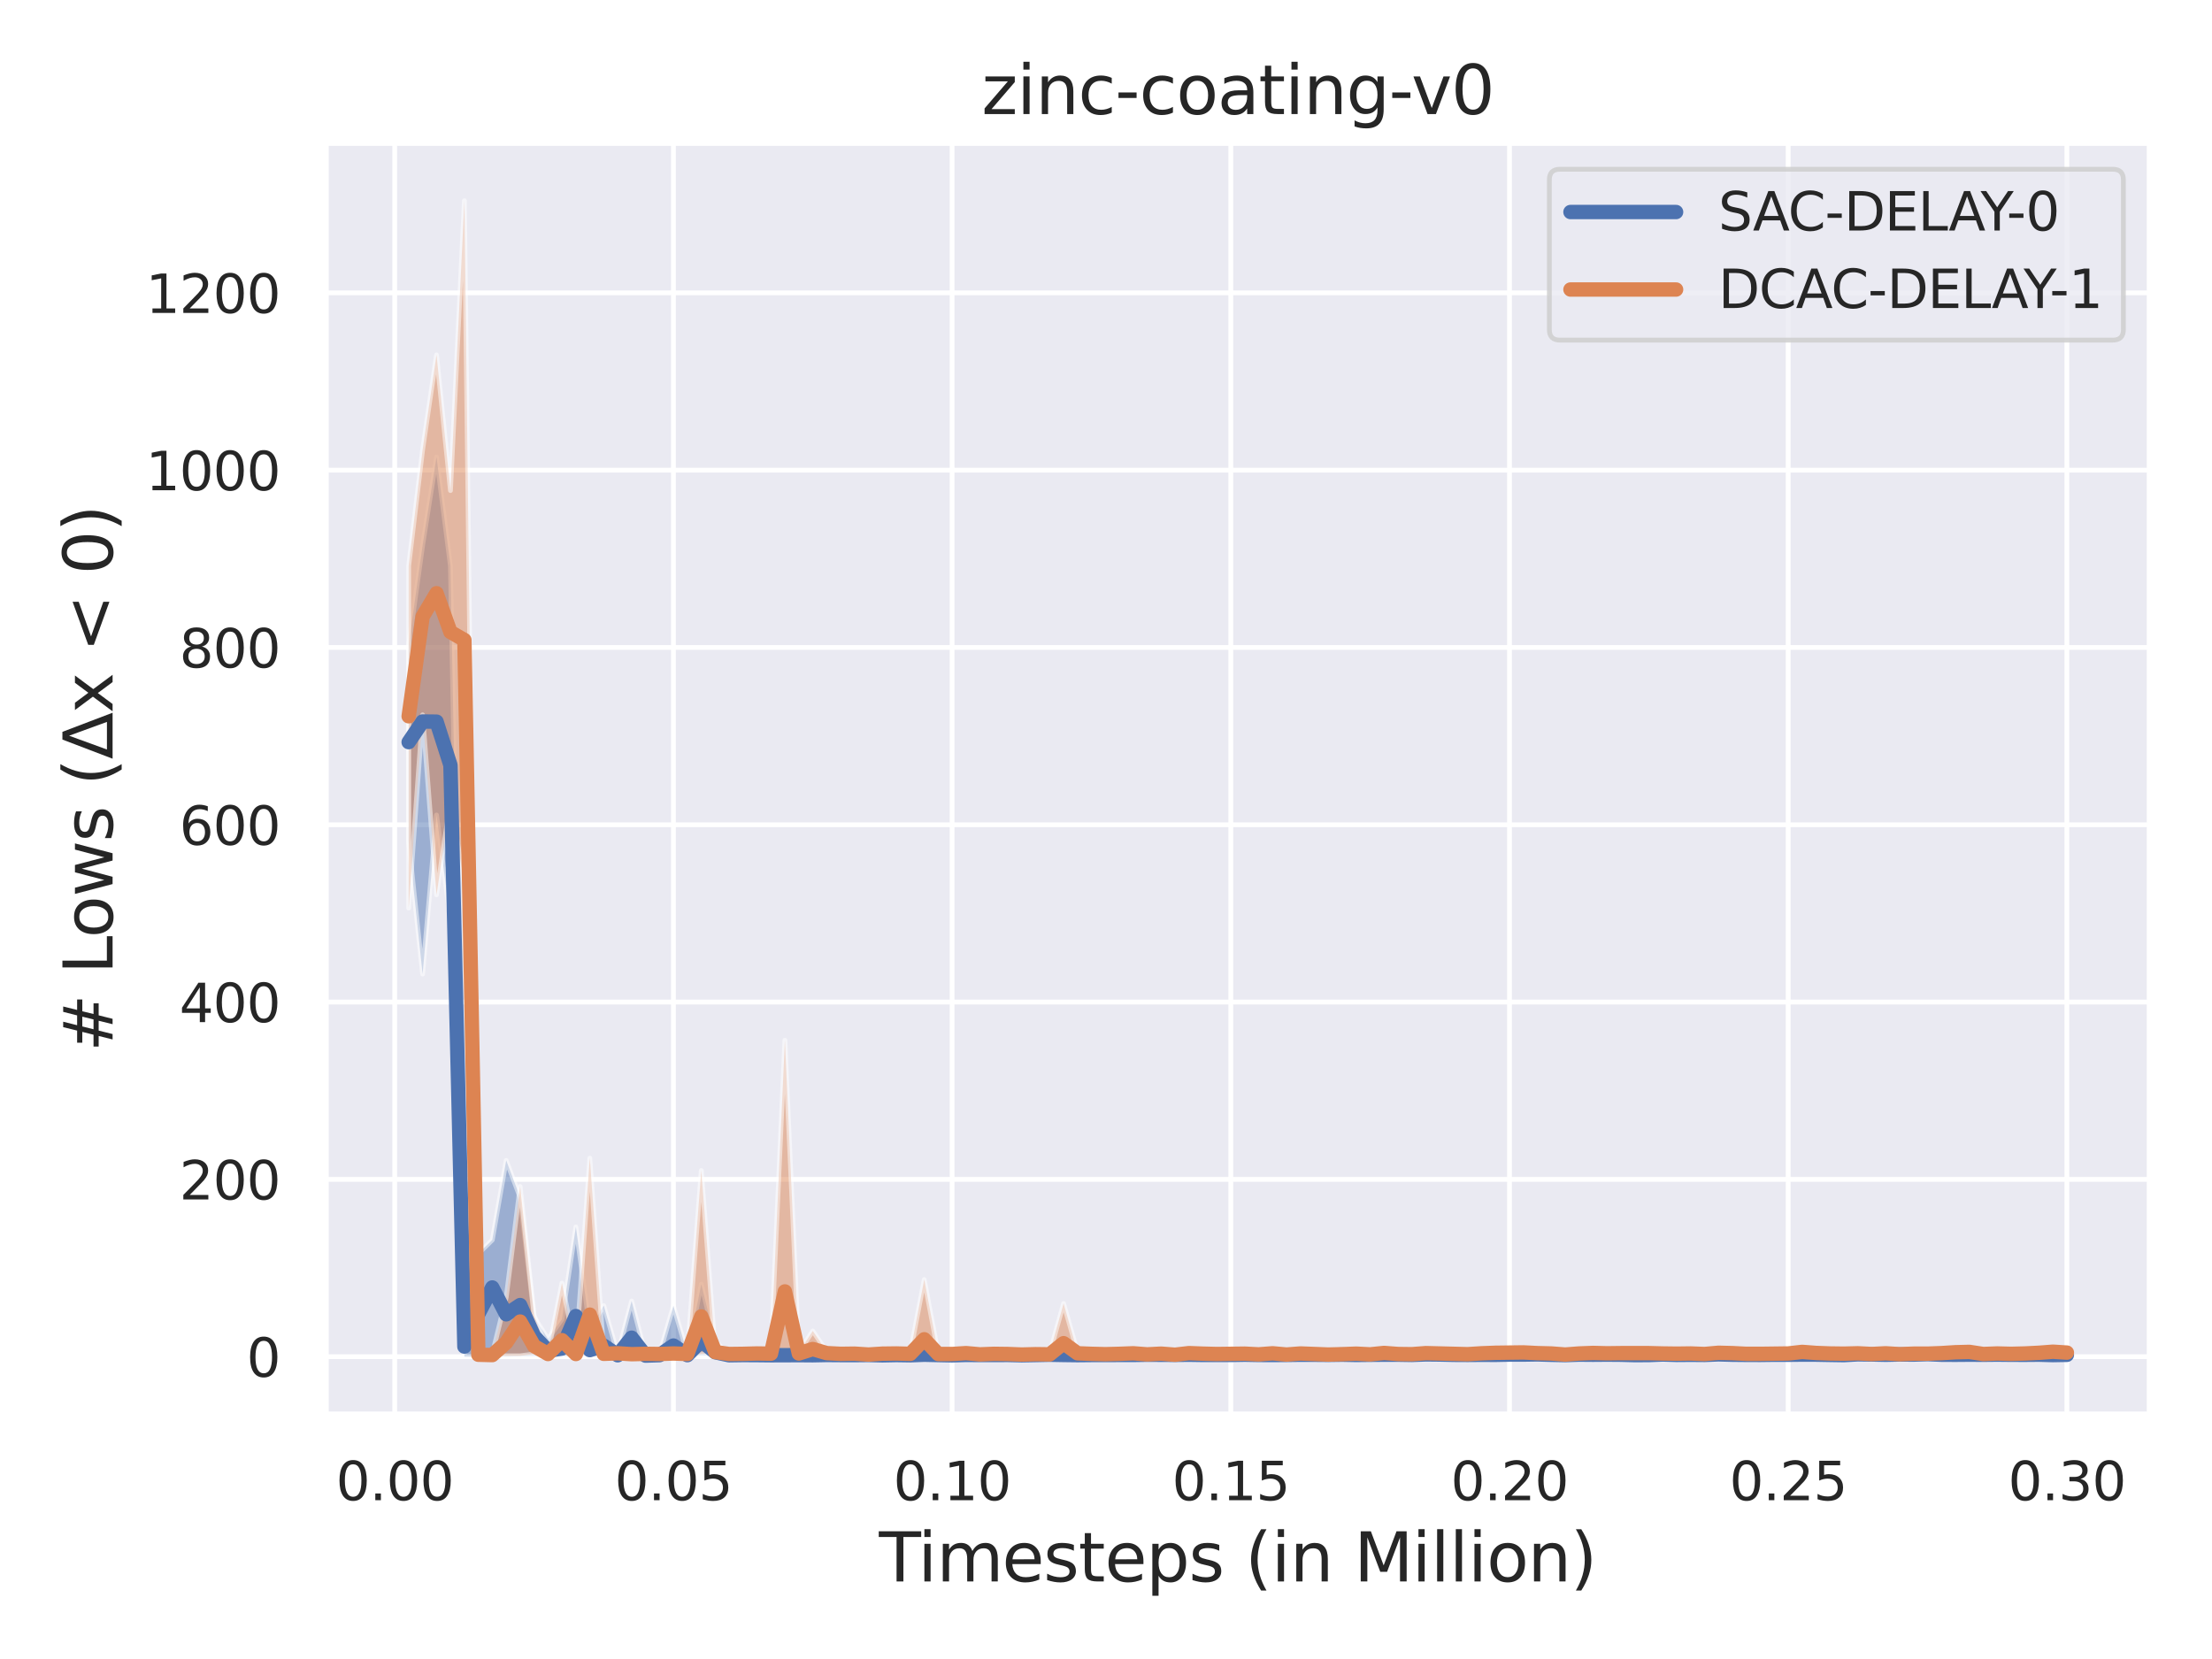 <?xml version="1.0" encoding="utf-8" standalone="no"?>
<!DOCTYPE svg PUBLIC "-//W3C//DTD SVG 1.1//EN"
  "http://www.w3.org/Graphics/SVG/1.1/DTD/svg11.dtd">
<svg xmlns:xlink="http://www.w3.org/1999/xlink" width="460.8pt" height="345.6pt" viewBox="0 0 460.8 345.6" xmlns="http://www.w3.org/2000/svg" version="1.1">
 <defs>
  <style type="text/css">*{stroke-linejoin: round; stroke-linecap: butt}</style>
 </defs>
 <g id="figure_1">
  <g id="patch_1">
   <path d="M 0 345.6 
L 460.8 345.6 
L 460.8 0 
L 0 0 
z
" style="fill: #ffffff"/>
  </g>
  <g id="axes_1">
   <g id="patch_2">
    <path d="M 67.86 294.66 
L 447.84 294.66 
L 447.84 29.76 
L 67.86 29.76 
z
" style="fill: #eaeaf2"/>
   </g>
   <g id="matplotlib.axis_1">
    <g id="xtick_1">
     <g id="line2d_1">
      <path d="M 82.229 294.66 
L 82.229 29.76 
" clip-path="url(#pa5123bdb18)" style="fill: none; stroke: #ffffff; stroke-linecap: round"/>
     </g>
     <g id="text_1">
      <!-- 0.00 -->
      <g style="fill: #262626" transform="translate(69.983 312.518)scale(0.11 -0.11)">
       <defs>
        <path id="DejaVuSans-30" d="M 2034 4250 
Q 1547 4250 1301 3770 
Q 1056 3291 1056 2328 
Q 1056 1369 1301 889 
Q 1547 409 2034 409 
Q 2525 409 2770 889 
Q 3016 1369 3016 2328 
Q 3016 3291 2770 3770 
Q 2525 4250 2034 4250 
z
M 2034 4750 
Q 2819 4750 3233 4129 
Q 3647 3509 3647 2328 
Q 3647 1150 3233 529 
Q 2819 -91 2034 -91 
Q 1250 -91 836 529 
Q 422 1150 422 2328 
Q 422 3509 836 4129 
Q 1250 4750 2034 4750 
z
" transform="scale(0.016)"/>
        <path id="DejaVuSans-2e" d="M 684 794 
L 1344 794 
L 1344 0 
L 684 0 
L 684 794 
z
" transform="scale(0.016)"/>
       </defs>
       <use xlink:href="#DejaVuSans-30"/>
       <use xlink:href="#DejaVuSans-2e" x="63.623"/>
       <use xlink:href="#DejaVuSans-30" x="95.41"/>
       <use xlink:href="#DejaVuSans-30" x="159.033"/>
      </g>
     </g>
    </g>
    <g id="xtick_2">
     <g id="line2d_2">
      <path d="M 140.286 294.66 
L 140.286 29.76 
" clip-path="url(#pa5123bdb18)" style="fill: none; stroke: #ffffff; stroke-linecap: round"/>
     </g>
     <g id="text_2">
      <!-- 0.05 -->
      <g style="fill: #262626" transform="translate(128.039 312.518)scale(0.11 -0.11)">
       <defs>
        <path id="DejaVuSans-35" d="M 691 4666 
L 3169 4666 
L 3169 4134 
L 1269 4134 
L 1269 2991 
Q 1406 3038 1543 3061 
Q 1681 3084 1819 3084 
Q 2600 3084 3056 2656 
Q 3513 2228 3513 1497 
Q 3513 744 3044 326 
Q 2575 -91 1722 -91 
Q 1428 -91 1123 -41 
Q 819 9 494 109 
L 494 744 
Q 775 591 1075 516 
Q 1375 441 1709 441 
Q 2250 441 2565 725 
Q 2881 1009 2881 1497 
Q 2881 1984 2565 2268 
Q 2250 2553 1709 2553 
Q 1456 2553 1204 2497 
Q 953 2441 691 2322 
L 691 4666 
z
" transform="scale(0.016)"/>
       </defs>
       <use xlink:href="#DejaVuSans-30"/>
       <use xlink:href="#DejaVuSans-2e" x="63.623"/>
       <use xlink:href="#DejaVuSans-30" x="95.41"/>
       <use xlink:href="#DejaVuSans-35" x="159.033"/>
      </g>
     </g>
    </g>
    <g id="xtick_3">
     <g id="line2d_3">
      <path d="M 198.342 294.66 
L 198.342 29.76 
" clip-path="url(#pa5123bdb18)" style="fill: none; stroke: #ffffff; stroke-linecap: round"/>
     </g>
     <g id="text_3">
      <!-- 0.10 -->
      <g style="fill: #262626" transform="translate(186.096 312.518)scale(0.11 -0.11)">
       <defs>
        <path id="DejaVuSans-31" d="M 794 531 
L 1825 531 
L 1825 4091 
L 703 3866 
L 703 4441 
L 1819 4666 
L 2450 4666 
L 2450 531 
L 3481 531 
L 3481 0 
L 794 0 
L 794 531 
z
" transform="scale(0.016)"/>
       </defs>
       <use xlink:href="#DejaVuSans-30"/>
       <use xlink:href="#DejaVuSans-2e" x="63.623"/>
       <use xlink:href="#DejaVuSans-31" x="95.41"/>
       <use xlink:href="#DejaVuSans-30" x="159.033"/>
      </g>
     </g>
    </g>
    <g id="xtick_4">
     <g id="line2d_4">
      <path d="M 256.399 294.66 
L 256.399 29.76 
" clip-path="url(#pa5123bdb18)" style="fill: none; stroke: #ffffff; stroke-linecap: round"/>
     </g>
     <g id="text_4">
      <!-- 0.15 -->
      <g style="fill: #262626" transform="translate(244.152 312.518)scale(0.11 -0.11)">
       <use xlink:href="#DejaVuSans-30"/>
       <use xlink:href="#DejaVuSans-2e" x="63.623"/>
       <use xlink:href="#DejaVuSans-31" x="95.41"/>
       <use xlink:href="#DejaVuSans-35" x="159.033"/>
      </g>
     </g>
    </g>
    <g id="xtick_5">
     <g id="line2d_5">
      <path d="M 314.455 294.66 
L 314.455 29.76 
" clip-path="url(#pa5123bdb18)" style="fill: none; stroke: #ffffff; stroke-linecap: round"/>
     </g>
     <g id="text_5">
      <!-- 0.20 -->
      <g style="fill: #262626" transform="translate(302.209 312.518)scale(0.11 -0.11)">
       <defs>
        <path id="DejaVuSans-32" d="M 1228 531 
L 3431 531 
L 3431 0 
L 469 0 
L 469 531 
Q 828 903 1448 1529 
Q 2069 2156 2228 2338 
Q 2531 2678 2651 2914 
Q 2772 3150 2772 3378 
Q 2772 3750 2511 3984 
Q 2250 4219 1831 4219 
Q 1534 4219 1204 4116 
Q 875 4013 500 3803 
L 500 4441 
Q 881 4594 1212 4672 
Q 1544 4750 1819 4750 
Q 2544 4750 2975 4387 
Q 3406 4025 3406 3419 
Q 3406 3131 3298 2873 
Q 3191 2616 2906 2266 
Q 2828 2175 2409 1742 
Q 1991 1309 1228 531 
z
" transform="scale(0.016)"/>
       </defs>
       <use xlink:href="#DejaVuSans-30"/>
       <use xlink:href="#DejaVuSans-2e" x="63.623"/>
       <use xlink:href="#DejaVuSans-32" x="95.41"/>
       <use xlink:href="#DejaVuSans-30" x="159.033"/>
      </g>
     </g>
    </g>
    <g id="xtick_6">
     <g id="line2d_6">
      <path d="M 372.512 294.66 
L 372.512 29.76 
" clip-path="url(#pa5123bdb18)" style="fill: none; stroke: #ffffff; stroke-linecap: round"/>
     </g>
     <g id="text_6">
      <!-- 0.25 -->
      <g style="fill: #262626" transform="translate(360.266 312.518)scale(0.11 -0.11)">
       <use xlink:href="#DejaVuSans-30"/>
       <use xlink:href="#DejaVuSans-2e" x="63.623"/>
       <use xlink:href="#DejaVuSans-32" x="95.41"/>
       <use xlink:href="#DejaVuSans-35" x="159.033"/>
      </g>
     </g>
    </g>
    <g id="xtick_7">
     <g id="line2d_7">
      <path d="M 430.568 294.66 
L 430.568 29.76 
" clip-path="url(#pa5123bdb18)" style="fill: none; stroke: #ffffff; stroke-linecap: round"/>
     </g>
     <g id="text_7">
      <!-- 0.30 -->
      <g style="fill: #262626" transform="translate(418.322 312.518)scale(0.11 -0.11)">
       <defs>
        <path id="DejaVuSans-33" d="M 2597 2516 
Q 3050 2419 3304 2112 
Q 3559 1806 3559 1356 
Q 3559 666 3084 287 
Q 2609 -91 1734 -91 
Q 1441 -91 1130 -33 
Q 819 25 488 141 
L 488 750 
Q 750 597 1062 519 
Q 1375 441 1716 441 
Q 2309 441 2620 675 
Q 2931 909 2931 1356 
Q 2931 1769 2642 2001 
Q 2353 2234 1838 2234 
L 1294 2234 
L 1294 2753 
L 1863 2753 
Q 2328 2753 2575 2939 
Q 2822 3125 2822 3475 
Q 2822 3834 2567 4026 
Q 2313 4219 1838 4219 
Q 1578 4219 1281 4162 
Q 984 4106 628 3988 
L 628 4550 
Q 988 4650 1302 4700 
Q 1616 4750 1894 4750 
Q 2613 4750 3031 4423 
Q 3450 4097 3450 3541 
Q 3450 3153 3228 2886 
Q 3006 2619 2597 2516 
z
" transform="scale(0.016)"/>
       </defs>
       <use xlink:href="#DejaVuSans-30"/>
       <use xlink:href="#DejaVuSans-2e" x="63.623"/>
       <use xlink:href="#DejaVuSans-33" x="95.41"/>
       <use xlink:href="#DejaVuSans-30" x="159.033"/>
      </g>
     </g>
    </g>
    <g id="text_8">
     <!-- Timesteps (in Million) -->
     <g style="fill: #262626" transform="translate(183.104 329.444)scale(0.14 -0.14)">
      <defs>
       <path id="DejaVuSans-54" d="M -19 4666 
L 3928 4666 
L 3928 4134 
L 2272 4134 
L 2272 0 
L 1638 0 
L 1638 4134 
L -19 4134 
L -19 4666 
z
" transform="scale(0.016)"/>
       <path id="DejaVuSans-69" d="M 603 3500 
L 1178 3500 
L 1178 0 
L 603 0 
L 603 3500 
z
M 603 4863 
L 1178 4863 
L 1178 4134 
L 603 4134 
L 603 4863 
z
" transform="scale(0.016)"/>
       <path id="DejaVuSans-6d" d="M 3328 2828 
Q 3544 3216 3844 3400 
Q 4144 3584 4550 3584 
Q 5097 3584 5394 3201 
Q 5691 2819 5691 2113 
L 5691 0 
L 5113 0 
L 5113 2094 
Q 5113 2597 4934 2840 
Q 4756 3084 4391 3084 
Q 3944 3084 3684 2787 
Q 3425 2491 3425 1978 
L 3425 0 
L 2847 0 
L 2847 2094 
Q 2847 2600 2669 2842 
Q 2491 3084 2119 3084 
Q 1678 3084 1418 2786 
Q 1159 2488 1159 1978 
L 1159 0 
L 581 0 
L 581 3500 
L 1159 3500 
L 1159 2956 
Q 1356 3278 1631 3431 
Q 1906 3584 2284 3584 
Q 2666 3584 2933 3390 
Q 3200 3197 3328 2828 
z
" transform="scale(0.016)"/>
       <path id="DejaVuSans-65" d="M 3597 1894 
L 3597 1613 
L 953 1613 
Q 991 1019 1311 708 
Q 1631 397 2203 397 
Q 2534 397 2845 478 
Q 3156 559 3463 722 
L 3463 178 
Q 3153 47 2828 -22 
Q 2503 -91 2169 -91 
Q 1331 -91 842 396 
Q 353 884 353 1716 
Q 353 2575 817 3079 
Q 1281 3584 2069 3584 
Q 2775 3584 3186 3129 
Q 3597 2675 3597 1894 
z
M 3022 2063 
Q 3016 2534 2758 2815 
Q 2500 3097 2075 3097 
Q 1594 3097 1305 2825 
Q 1016 2553 972 2059 
L 3022 2063 
z
" transform="scale(0.016)"/>
       <path id="DejaVuSans-73" d="M 2834 3397 
L 2834 2853 
Q 2591 2978 2328 3040 
Q 2066 3103 1784 3103 
Q 1356 3103 1142 2972 
Q 928 2841 928 2578 
Q 928 2378 1081 2264 
Q 1234 2150 1697 2047 
L 1894 2003 
Q 2506 1872 2764 1633 
Q 3022 1394 3022 966 
Q 3022 478 2636 193 
Q 2250 -91 1575 -91 
Q 1294 -91 989 -36 
Q 684 19 347 128 
L 347 722 
Q 666 556 975 473 
Q 1284 391 1588 391 
Q 1994 391 2212 530 
Q 2431 669 2431 922 
Q 2431 1156 2273 1281 
Q 2116 1406 1581 1522 
L 1381 1569 
Q 847 1681 609 1914 
Q 372 2147 372 2553 
Q 372 3047 722 3315 
Q 1072 3584 1716 3584 
Q 2034 3584 2315 3537 
Q 2597 3491 2834 3397 
z
" transform="scale(0.016)"/>
       <path id="DejaVuSans-74" d="M 1172 4494 
L 1172 3500 
L 2356 3500 
L 2356 3053 
L 1172 3053 
L 1172 1153 
Q 1172 725 1289 603 
Q 1406 481 1766 481 
L 2356 481 
L 2356 0 
L 1766 0 
Q 1100 0 847 248 
Q 594 497 594 1153 
L 594 3053 
L 172 3053 
L 172 3500 
L 594 3500 
L 594 4494 
L 1172 4494 
z
" transform="scale(0.016)"/>
       <path id="DejaVuSans-70" d="M 1159 525 
L 1159 -1331 
L 581 -1331 
L 581 3500 
L 1159 3500 
L 1159 2969 
Q 1341 3281 1617 3432 
Q 1894 3584 2278 3584 
Q 2916 3584 3314 3078 
Q 3713 2572 3713 1747 
Q 3713 922 3314 415 
Q 2916 -91 2278 -91 
Q 1894 -91 1617 61 
Q 1341 213 1159 525 
z
M 3116 1747 
Q 3116 2381 2855 2742 
Q 2594 3103 2138 3103 
Q 1681 3103 1420 2742 
Q 1159 2381 1159 1747 
Q 1159 1113 1420 752 
Q 1681 391 2138 391 
Q 2594 391 2855 752 
Q 3116 1113 3116 1747 
z
" transform="scale(0.016)"/>
       <path id="DejaVuSans-20" transform="scale(0.016)"/>
       <path id="DejaVuSans-28" d="M 1984 4856 
Q 1566 4138 1362 3434 
Q 1159 2731 1159 2009 
Q 1159 1288 1364 580 
Q 1569 -128 1984 -844 
L 1484 -844 
Q 1016 -109 783 600 
Q 550 1309 550 2009 
Q 550 2706 781 3412 
Q 1013 4119 1484 4856 
L 1984 4856 
z
" transform="scale(0.016)"/>
       <path id="DejaVuSans-6e" d="M 3513 2113 
L 3513 0 
L 2938 0 
L 2938 2094 
Q 2938 2591 2744 2837 
Q 2550 3084 2163 3084 
Q 1697 3084 1428 2787 
Q 1159 2491 1159 1978 
L 1159 0 
L 581 0 
L 581 3500 
L 1159 3500 
L 1159 2956 
Q 1366 3272 1645 3428 
Q 1925 3584 2291 3584 
Q 2894 3584 3203 3211 
Q 3513 2838 3513 2113 
z
" transform="scale(0.016)"/>
       <path id="DejaVuSans-4d" d="M 628 4666 
L 1569 4666 
L 2759 1491 
L 3956 4666 
L 4897 4666 
L 4897 0 
L 4281 0 
L 4281 4097 
L 3078 897 
L 2444 897 
L 1241 4097 
L 1241 0 
L 628 0 
L 628 4666 
z
" transform="scale(0.016)"/>
       <path id="DejaVuSans-6c" d="M 603 4863 
L 1178 4863 
L 1178 0 
L 603 0 
L 603 4863 
z
" transform="scale(0.016)"/>
       <path id="DejaVuSans-6f" d="M 1959 3097 
Q 1497 3097 1228 2736 
Q 959 2375 959 1747 
Q 959 1119 1226 758 
Q 1494 397 1959 397 
Q 2419 397 2687 759 
Q 2956 1122 2956 1747 
Q 2956 2369 2687 2733 
Q 2419 3097 1959 3097 
z
M 1959 3584 
Q 2709 3584 3137 3096 
Q 3566 2609 3566 1747 
Q 3566 888 3137 398 
Q 2709 -91 1959 -91 
Q 1206 -91 779 398 
Q 353 888 353 1747 
Q 353 2609 779 3096 
Q 1206 3584 1959 3584 
z
" transform="scale(0.016)"/>
       <path id="DejaVuSans-29" d="M 513 4856 
L 1013 4856 
Q 1481 4119 1714 3412 
Q 1947 2706 1947 2009 
Q 1947 1309 1714 600 
Q 1481 -109 1013 -844 
L 513 -844 
Q 928 -128 1133 580 
Q 1338 1288 1338 2009 
Q 1338 2731 1133 3434 
Q 928 4138 513 4856 
z
" transform="scale(0.016)"/>
      </defs>
      <use xlink:href="#DejaVuSans-54"/>
      <use xlink:href="#DejaVuSans-69" x="57.959"/>
      <use xlink:href="#DejaVuSans-6d" x="85.742"/>
      <use xlink:href="#DejaVuSans-65" x="183.154"/>
      <use xlink:href="#DejaVuSans-73" x="244.678"/>
      <use xlink:href="#DejaVuSans-74" x="296.777"/>
      <use xlink:href="#DejaVuSans-65" x="335.986"/>
      <use xlink:href="#DejaVuSans-70" x="397.51"/>
      <use xlink:href="#DejaVuSans-73" x="460.986"/>
      <use xlink:href="#DejaVuSans-20" x="513.086"/>
      <use xlink:href="#DejaVuSans-28" x="544.873"/>
      <use xlink:href="#DejaVuSans-69" x="583.887"/>
      <use xlink:href="#DejaVuSans-6e" x="611.67"/>
      <use xlink:href="#DejaVuSans-20" x="675.049"/>
      <use xlink:href="#DejaVuSans-4d" x="706.836"/>
      <use xlink:href="#DejaVuSans-69" x="793.115"/>
      <use xlink:href="#DejaVuSans-6c" x="820.898"/>
      <use xlink:href="#DejaVuSans-6c" x="848.682"/>
      <use xlink:href="#DejaVuSans-69" x="876.465"/>
      <use xlink:href="#DejaVuSans-6f" x="904.248"/>
      <use xlink:href="#DejaVuSans-6e" x="965.43"/>
      <use xlink:href="#DejaVuSans-29" x="1028.809"/>
     </g>
    </g>
   </g>
   <g id="matplotlib.axis_2">
    <g id="ytick_1">
     <g id="line2d_8">
      <path d="M 67.86 282.619 
L 447.84 282.619 
" clip-path="url(#pa5123bdb18)" style="fill: none; stroke: #ffffff; stroke-linecap: round"/>
     </g>
     <g id="text_9">
      <!-- 0 -->
      <g style="fill: #262626" transform="translate(51.361 286.798)scale(0.11 -0.11)">
       <use xlink:href="#DejaVuSans-30"/>
      </g>
     </g>
    </g>
    <g id="ytick_2">
     <g id="line2d_9">
      <path d="M 67.86 245.684 
L 447.84 245.684 
" clip-path="url(#pa5123bdb18)" style="fill: none; stroke: #ffffff; stroke-linecap: round"/>
     </g>
     <g id="text_10">
      <!-- 200 -->
      <g style="fill: #262626" transform="translate(37.364 249.863)scale(0.11 -0.11)">
       <use xlink:href="#DejaVuSans-32"/>
       <use xlink:href="#DejaVuSans-30" x="63.623"/>
       <use xlink:href="#DejaVuSans-30" x="127.246"/>
      </g>
     </g>
    </g>
    <g id="ytick_3">
     <g id="line2d_10">
      <path d="M 67.86 208.748 
L 447.84 208.748 
" clip-path="url(#pa5123bdb18)" style="fill: none; stroke: #ffffff; stroke-linecap: round"/>
     </g>
     <g id="text_11">
      <!-- 400 -->
      <g style="fill: #262626" transform="translate(37.364 212.928)scale(0.11 -0.11)">
       <defs>
        <path id="DejaVuSans-34" d="M 2419 4116 
L 825 1625 
L 2419 1625 
L 2419 4116 
z
M 2253 4666 
L 3047 4666 
L 3047 1625 
L 3713 1625 
L 3713 1100 
L 3047 1100 
L 3047 0 
L 2419 0 
L 2419 1100 
L 313 1100 
L 313 1709 
L 2253 4666 
z
" transform="scale(0.016)"/>
       </defs>
       <use xlink:href="#DejaVuSans-34"/>
       <use xlink:href="#DejaVuSans-30" x="63.623"/>
       <use xlink:href="#DejaVuSans-30" x="127.246"/>
      </g>
     </g>
    </g>
    <g id="ytick_4">
     <g id="line2d_11">
      <path d="M 67.86 171.813 
L 447.84 171.813 
" clip-path="url(#pa5123bdb18)" style="fill: none; stroke: #ffffff; stroke-linecap: round"/>
     </g>
     <g id="text_12">
      <!-- 600 -->
      <g style="fill: #262626" transform="translate(37.364 175.992)scale(0.11 -0.11)">
       <defs>
        <path id="DejaVuSans-36" d="M 2113 2584 
Q 1688 2584 1439 2293 
Q 1191 2003 1191 1497 
Q 1191 994 1439 701 
Q 1688 409 2113 409 
Q 2538 409 2786 701 
Q 3034 994 3034 1497 
Q 3034 2003 2786 2293 
Q 2538 2584 2113 2584 
z
M 3366 4563 
L 3366 3988 
Q 3128 4100 2886 4159 
Q 2644 4219 2406 4219 
Q 1781 4219 1451 3797 
Q 1122 3375 1075 2522 
Q 1259 2794 1537 2939 
Q 1816 3084 2150 3084 
Q 2853 3084 3261 2657 
Q 3669 2231 3669 1497 
Q 3669 778 3244 343 
Q 2819 -91 2113 -91 
Q 1303 -91 875 529 
Q 447 1150 447 2328 
Q 447 3434 972 4092 
Q 1497 4750 2381 4750 
Q 2619 4750 2861 4703 
Q 3103 4656 3366 4563 
z
" transform="scale(0.016)"/>
       </defs>
       <use xlink:href="#DejaVuSans-36"/>
       <use xlink:href="#DejaVuSans-30" x="63.623"/>
       <use xlink:href="#DejaVuSans-30" x="127.246"/>
      </g>
     </g>
    </g>
    <g id="ytick_5">
     <g id="line2d_12">
      <path d="M 67.86 134.878 
L 447.84 134.878 
" clip-path="url(#pa5123bdb18)" style="fill: none; stroke: #ffffff; stroke-linecap: round"/>
     </g>
     <g id="text_13">
      <!-- 800 -->
      <g style="fill: #262626" transform="translate(37.364 139.057)scale(0.11 -0.11)">
       <defs>
        <path id="DejaVuSans-38" d="M 2034 2216 
Q 1584 2216 1326 1975 
Q 1069 1734 1069 1313 
Q 1069 891 1326 650 
Q 1584 409 2034 409 
Q 2484 409 2743 651 
Q 3003 894 3003 1313 
Q 3003 1734 2745 1975 
Q 2488 2216 2034 2216 
z
M 1403 2484 
Q 997 2584 770 2862 
Q 544 3141 544 3541 
Q 544 4100 942 4425 
Q 1341 4750 2034 4750 
Q 2731 4750 3128 4425 
Q 3525 4100 3525 3541 
Q 3525 3141 3298 2862 
Q 3072 2584 2669 2484 
Q 3125 2378 3379 2068 
Q 3634 1759 3634 1313 
Q 3634 634 3220 271 
Q 2806 -91 2034 -91 
Q 1263 -91 848 271 
Q 434 634 434 1313 
Q 434 1759 690 2068 
Q 947 2378 1403 2484 
z
M 1172 3481 
Q 1172 3119 1398 2916 
Q 1625 2713 2034 2713 
Q 2441 2713 2670 2916 
Q 2900 3119 2900 3481 
Q 2900 3844 2670 4047 
Q 2441 4250 2034 4250 
Q 1625 4250 1398 4047 
Q 1172 3844 1172 3481 
z
" transform="scale(0.016)"/>
       </defs>
       <use xlink:href="#DejaVuSans-38"/>
       <use xlink:href="#DejaVuSans-30" x="63.623"/>
       <use xlink:href="#DejaVuSans-30" x="127.246"/>
      </g>
     </g>
    </g>
    <g id="ytick_6">
     <g id="line2d_13">
      <path d="M 67.86 97.943 
L 447.84 97.943 
" clip-path="url(#pa5123bdb18)" style="fill: none; stroke: #ffffff; stroke-linecap: round"/>
     </g>
     <g id="text_14">
      <!-- 1000 -->
      <g style="fill: #262626" transform="translate(30.365 102.122)scale(0.11 -0.11)">
       <use xlink:href="#DejaVuSans-31"/>
       <use xlink:href="#DejaVuSans-30" x="63.623"/>
       <use xlink:href="#DejaVuSans-30" x="127.246"/>
       <use xlink:href="#DejaVuSans-30" x="190.869"/>
      </g>
     </g>
    </g>
    <g id="ytick_7">
     <g id="line2d_14">
      <path d="M 67.86 61.007 
L 447.84 61.007 
" clip-path="url(#pa5123bdb18)" style="fill: none; stroke: #ffffff; stroke-linecap: round"/>
     </g>
     <g id="text_15">
      <!-- 1200 -->
      <g style="fill: #262626" transform="translate(30.365 65.186)scale(0.11 -0.11)">
       <use xlink:href="#DejaVuSans-31"/>
       <use xlink:href="#DejaVuSans-32" x="63.623"/>
       <use xlink:href="#DejaVuSans-30" x="127.246"/>
       <use xlink:href="#DejaVuSans-30" x="190.869"/>
      </g>
     </g>
    </g>
    <g id="text_16">
     <!-- # Lows (Δx &lt; 0) -->
     <g style="fill: #262626" transform="translate(23.453 219.12)rotate(-90)scale(0.14 -0.14)">
      <defs>
       <path id="DejaVuSans-23" d="M 3272 2816 
L 2363 2816 
L 2100 1772 
L 3016 1772 
L 3272 2816 
z
M 2803 4594 
L 2478 3297 
L 3391 3297 
L 3719 4594 
L 4219 4594 
L 3897 3297 
L 4872 3297 
L 4872 2816 
L 3775 2816 
L 3519 1772 
L 4513 1772 
L 4513 1294 
L 3397 1294 
L 3072 0 
L 2572 0 
L 2894 1294 
L 1978 1294 
L 1656 0 
L 1153 0 
L 1478 1294 
L 494 1294 
L 494 1772 
L 1594 1772 
L 1856 2816 
L 850 2816 
L 850 3297 
L 1978 3297 
L 2297 4594 
L 2803 4594 
z
" transform="scale(0.016)"/>
       <path id="DejaVuSans-4c" d="M 628 4666 
L 1259 4666 
L 1259 531 
L 3531 531 
L 3531 0 
L 628 0 
L 628 4666 
z
" transform="scale(0.016)"/>
       <path id="DejaVuSans-77" d="M 269 3500 
L 844 3500 
L 1563 769 
L 2278 3500 
L 2956 3500 
L 3675 769 
L 4391 3500 
L 4966 3500 
L 4050 0 
L 3372 0 
L 2619 2869 
L 1863 0 
L 1184 0 
L 269 3500 
z
" transform="scale(0.016)"/>
       <path id="DejaVuSans-394" d="M 2188 4044 
L 906 525 
L 3472 525 
L 2188 4044 
z
M 50 0 
L 1831 4666 
L 2547 4666 
L 4325 0 
L 50 0 
z
" transform="scale(0.016)"/>
       <path id="DejaVuSans-78" d="M 3513 3500 
L 2247 1797 
L 3578 0 
L 2900 0 
L 1881 1375 
L 863 0 
L 184 0 
L 1544 1831 
L 300 3500 
L 978 3500 
L 1906 2253 
L 2834 3500 
L 3513 3500 
z
" transform="scale(0.016)"/>
       <path id="DejaVuSans-3c" d="M 4684 3150 
L 1459 2003 
L 4684 863 
L 4684 294 
L 678 1747 
L 678 2266 
L 4684 3719 
L 4684 3150 
z
" transform="scale(0.016)"/>
      </defs>
      <use xlink:href="#DejaVuSans-23"/>
      <use xlink:href="#DejaVuSans-20" x="83.789"/>
      <use xlink:href="#DejaVuSans-4c" x="115.576"/>
      <use xlink:href="#DejaVuSans-6f" x="169.539"/>
      <use xlink:href="#DejaVuSans-77" x="230.721"/>
      <use xlink:href="#DejaVuSans-73" x="312.508"/>
      <use xlink:href="#DejaVuSans-20" x="364.607"/>
      <use xlink:href="#DejaVuSans-28" x="396.395"/>
      <use xlink:href="#DejaVuSans-394" x="435.408"/>
      <use xlink:href="#DejaVuSans-78" x="503.816"/>
      <use xlink:href="#DejaVuSans-20" x="562.996"/>
      <use xlink:href="#DejaVuSans-3c" x="594.783"/>
      <use xlink:href="#DejaVuSans-20" x="678.572"/>
      <use xlink:href="#DejaVuSans-30" x="710.359"/>
      <use xlink:href="#DejaVuSans-29" x="773.982"/>
     </g>
    </g>
   </g>
   <g id="PolyCollection_1">
    <defs>
     <path id="mb9340bdab7" d="M 85.132 -170.278 
L 85.132 -211.165 
L 88.035 -231.997 
L 90.937 -250.391 
L 93.84 -227.712 
L 96.743 -73.36 
L 99.646 -84.44 
L 102.549 -87.284 
L 105.452 -103.868 
L 108.354 -96.149 
L 111.257 -71.254 
L 114.16 -66.674 
L 117.063 -70.774 
L 119.966 -90.018 
L 122.869 -68.817 
L 125.771 -73.618 
L 128.674 -63.535 
L 131.577 -74.579 
L 134.48 -63.35 
L 137.383 -63.572 
L 140.286 -73.581 
L 143.188 -63.609 
L 146.091 -78.087 
L 148.994 -66.194 
L 151.897 -63.35 
L 154.8 -63.387 
L 157.702 -63.35 
L 160.605 -63.387 
L 163.508 -63.313 
L 166.411 -63.387 
L 169.314 -63.276 
L 172.217 -63.424 
L 175.119 -63.424 
L 178.022 -63.387 
L 180.925 -63.424 
L 183.828 -63.387 
L 186.731 -63.387 
L 189.634 -63.387 
L 192.536 -63.572 
L 195.439 -63.387 
L 198.342 -63.313 
L 201.245 -63.535 
L 204.148 -63.461 
L 207.051 -63.387 
L 209.953 -63.498 
L 212.856 -63.424 
L 215.759 -63.461 
L 218.662 -63.535 
L 221.565 -63.35 
L 224.467 -63.461 
L 227.37 -63.461 
L 230.273 -63.387 
L 233.176 -63.387 
L 236.079 -63.461 
L 238.982 -63.424 
L 241.884 -63.461 
L 244.787 -63.461 
L 247.69 -63.461 
L 250.593 -63.424 
L 253.496 -63.498 
L 256.399 -63.424 
L 259.301 -63.424 
L 262.204 -63.387 
L 265.107 -63.424 
L 268.01 -63.424 
L 270.913 -63.461 
L 273.816 -63.498 
L 276.718 -63.424 
L 279.621 -63.498 
L 282.524 -63.424 
L 285.427 -63.461 
L 288.33 -63.461 
L 291.233 -63.498 
L 294.135 -63.424 
L 297.038 -63.498 
L 299.941 -63.609 
L 302.844 -63.387 
L 305.747 -63.424 
L 308.649 -63.424 
L 311.552 -63.461 
L 314.455 -63.498 
L 317.358 -63.498 
L 320.261 -63.498 
L 323.164 -63.498 
L 326.066 -63.461 
L 328.969 -63.535 
L 331.872 -63.461 
L 334.775 -63.609 
L 337.678 -63.461 
L 340.581 -63.35 
L 343.483 -63.424 
L 346.386 -63.609 
L 349.289 -63.535 
L 352.192 -63.498 
L 355.095 -63.424 
L 357.998 -63.646 
L 360.9 -63.461 
L 363.803 -63.461 
L 366.706 -63.424 
L 369.609 -63.424 
L 372.512 -63.535 
L 375.414 -63.498 
L 378.317 -63.535 
L 381.22 -63.424 
L 384.123 -63.313 
L 387.026 -63.572 
L 389.929 -63.535 
L 392.831 -63.461 
L 395.734 -63.498 
L 398.637 -63.572 
L 401.54 -63.572 
L 404.443 -63.535 
L 407.346 -63.498 
L 410.248 -63.424 
L 413.151 -63.461 
L 416.054 -63.572 
L 418.957 -63.498 
L 421.86 -63.424 
L 424.763 -63.498 
L 427.665 -63.387 
L 430.568 -63.461 
L 430.568 -63.239 
L 430.568 -63.239 
L 427.665 -63.239 
L 424.763 -63.313 
L 421.86 -63.313 
L 418.957 -63.276 
L 416.054 -63.276 
L 413.151 -63.313 
L 410.248 -63.313 
L 407.346 -63.276 
L 404.443 -63.313 
L 401.54 -63.387 
L 398.637 -63.313 
L 395.734 -63.387 
L 392.831 -63.276 
L 389.929 -63.313 
L 387.026 -63.387 
L 384.123 -63.276 
L 381.22 -63.203 
L 378.317 -63.239 
L 375.414 -63.313 
L 372.512 -63.276 
L 369.609 -63.35 
L 366.706 -63.239 
L 363.803 -63.313 
L 360.9 -63.313 
L 357.998 -63.239 
L 355.095 -63.276 
L 352.192 -63.313 
L 349.289 -63.276 
L 346.386 -63.35 
L 343.483 -63.203 
L 340.581 -63.203 
L 337.678 -63.276 
L 334.775 -63.276 
L 331.872 -63.313 
L 328.969 -63.276 
L 326.066 -63.239 
L 323.164 -63.313 
L 320.261 -63.424 
L 317.358 -63.313 
L 314.455 -63.35 
L 311.552 -63.239 
L 308.649 -63.313 
L 305.747 -63.276 
L 302.844 -63.313 
L 299.941 -63.35 
L 297.038 -63.387 
L 294.135 -63.239 
L 291.233 -63.239 
L 288.33 -63.35 
L 285.427 -63.313 
L 282.524 -63.239 
L 279.621 -63.276 
L 276.718 -63.313 
L 273.816 -63.35 
L 270.913 -63.239 
L 268.01 -63.276 
L 265.107 -63.239 
L 262.204 -63.203 
L 259.301 -63.35 
L 256.399 -63.239 
L 253.496 -63.203 
L 250.593 -63.239 
L 247.69 -63.313 
L 244.787 -63.239 
L 241.884 -63.239 
L 238.982 -63.35 
L 236.079 -63.203 
L 233.176 -63.313 
L 230.273 -63.239 
L 227.37 -63.239 
L 224.467 -63.166 
L 221.565 -63.276 
L 218.662 -63.203 
L 215.759 -63.276 
L 212.856 -63.166 
L 209.953 -63.239 
L 207.051 -63.276 
L 204.148 -63.239 
L 201.245 -63.203 
L 198.342 -63.203 
L 195.439 -63.239 
L 192.536 -63.239 
L 189.634 -63.203 
L 186.731 -63.166 
L 183.828 -63.129 
L 180.925 -63.203 
L 178.022 -63.239 
L 175.119 -63.239 
L 172.217 -63.239 
L 169.314 -63.276 
L 166.411 -63.203 
L 163.508 -63.203 
L 160.605 -63.203 
L 157.702 -63.276 
L 154.8 -63.239 
L 151.897 -63.092 
L 148.994 -63.166 
L 146.091 -63.203 
L 143.188 -63.129 
L 140.286 -63.129 
L 137.383 -63.055 
L 134.48 -63.092 
L 131.577 -63.313 
L 128.674 -63.166 
L 125.771 -62.981 
L 122.869 -63.129 
L 119.966 -63.092 
L 117.063 -63.018 
L 114.16 -62.981 
L 111.257 -63.092 
L 108.354 -63.055 
L 105.452 -62.981 
L 102.549 -63.018 
L 99.646 -62.981 
L 96.743 -62.981 
L 93.84 -153.916 
L 90.937 -175.818 
L 88.035 -142.687 
L 85.132 -170.278 
z
" style="stroke: #ffffff; stroke-opacity: 0.5"/>
    </defs>
    <g clip-path="url(#pa5123bdb18)">
     <use xlink:href="#mb9340bdab7" x="0" y="345.6" style="fill: #4c72b0; fill-opacity: 0.5; stroke: #ffffff; stroke-opacity: 0.5"/>
    </g>
   </g>
   <g id="PolyCollection_2">
    <defs>
     <path id="mb72cde9fca" d="M 85.132 -156.427 
L 85.132 -227.712 
L 88.035 -251.905 
L 90.937 -271.665 
L 93.84 -243.41 
L 96.743 -303.799 
L 99.646 -63.535 
L 102.549 -63.535 
L 105.452 -75.354 
L 108.354 -98.439 
L 111.257 -71.661 
L 114.16 -63.72 
L 117.063 -78.309 
L 119.966 -63.904 
L 122.869 -104.348 
L 125.771 -63.904 
L 128.674 -64.089 
L 131.577 -63.904 
L 134.48 -63.72 
L 137.383 -63.904 
L 140.286 -64.274 
L 143.188 -63.72 
L 146.091 -101.763 
L 148.994 -64.274 
L 151.897 -63.535 
L 154.8 -63.72 
L 157.702 -63.904 
L 160.605 -64.274 
L 163.508 -128.91 
L 166.411 -63.904 
L 169.314 -68.337 
L 172.217 -64.089 
L 175.119 -64.089 
L 178.022 -63.904 
L 180.925 -63.535 
L 183.828 -63.904 
L 186.731 -63.904 
L 189.634 -63.904 
L 192.536 -79.048 
L 195.439 -63.72 
L 198.342 -63.72 
L 201.245 -64.089 
L 204.148 -63.72 
L 207.051 -63.904 
L 209.953 -64.089 
L 212.856 -63.904 
L 215.759 -63.72 
L 218.662 -63.72 
L 221.565 -74.061 
L 224.467 -63.904 
L 227.37 -63.72 
L 230.273 -63.72 
L 233.176 -63.904 
L 236.079 -63.904 
L 238.982 -63.72 
L 241.884 -63.72 
L 244.787 -63.904 
L 247.69 -63.904 
L 250.593 -63.72 
L 253.496 -64.089 
L 256.399 -63.904 
L 259.301 -63.904 
L 262.204 -63.72 
L 265.107 -64.274 
L 268.01 -63.72 
L 270.913 -63.904 
L 273.816 -63.72 
L 276.718 -63.72 
L 279.621 -63.72 
L 282.524 -64.089 
L 285.427 -63.535 
L 288.33 -63.904 
L 291.233 -64.089 
L 294.135 -64.089 
L 297.038 -64.089 
L 299.941 -64.458 
L 302.844 -63.904 
L 305.747 -63.904 
L 308.649 -63.904 
L 311.552 -64.274 
L 314.455 -64.274 
L 317.358 -64.089 
L 320.261 -64.274 
L 323.164 -64.089 
L 326.066 -63.72 
L 328.969 -63.904 
L 331.872 -64.643 
L 334.775 -64.089 
L 337.678 -64.089 
L 340.581 -64.458 
L 343.483 -63.904 
L 346.386 -63.904 
L 349.289 -64.089 
L 352.192 -64.274 
L 355.095 -63.72 
L 357.998 -64.274 
L 360.9 -63.72 
L 363.803 -63.904 
L 366.706 -63.72 
L 369.609 -64.089 
L 372.512 -64.089 
L 375.414 -65.012 
L 378.317 -64.089 
L 381.22 -64.089 
L 384.123 -63.904 
L 387.026 -64.089 
L 389.929 -63.904 
L 392.831 -64.089 
L 395.734 -63.904 
L 398.637 -63.72 
L 401.54 -63.72 
L 404.443 -64.274 
L 407.346 -64.643 
L 410.248 -64.458 
L 413.151 -63.72 
L 416.054 -63.904 
L 418.957 -63.904 
L 421.86 -63.904 
L 424.763 -64.089 
L 427.665 -64.458 
L 430.568 -64.274 
L 430.568 -63.535 
L 430.568 -63.535 
L 427.665 -63.72 
L 424.763 -63.535 
L 421.86 -63.35 
L 418.957 -63.35 
L 416.054 -63.166 
L 413.151 -63.35 
L 410.248 -63.72 
L 407.346 -63.35 
L 404.443 -63.535 
L 401.54 -63.35 
L 398.637 -63.35 
L 395.734 -62.981 
L 392.831 -63.35 
L 389.929 -63.35 
L 387.026 -63.166 
L 384.123 -63.35 
L 381.22 -63.35 
L 378.317 -63.535 
L 375.414 -63.535 
L 372.512 -63.35 
L 369.609 -63.35 
L 366.706 -63.35 
L 363.803 -63.35 
L 360.9 -63.72 
L 357.998 -63.35 
L 355.095 -63.166 
L 352.192 -63.166 
L 349.289 -63.35 
L 346.386 -63.535 
L 343.483 -63.535 
L 340.581 -63.535 
L 337.678 -63.35 
L 334.775 -63.35 
L 331.872 -63.35 
L 328.969 -63.35 
L 326.066 -63.166 
L 323.164 -63.35 
L 320.261 -63.535 
L 317.358 -63.535 
L 314.455 -63.535 
L 311.552 -63.535 
L 308.649 -63.35 
L 305.747 -63.166 
L 302.844 -63.35 
L 299.941 -63.166 
L 297.038 -63.35 
L 294.135 -63.166 
L 291.233 -63.35 
L 288.33 -63.535 
L 285.427 -63.35 
L 282.524 -63.35 
L 279.621 -63.35 
L 276.718 -63.166 
L 273.816 -63.35 
L 270.913 -63.535 
L 268.01 -63.166 
L 265.107 -63.35 
L 262.204 -63.166 
L 259.301 -63.535 
L 256.399 -63.35 
L 253.496 -63.166 
L 250.593 -63.35 
L 247.69 -63.535 
L 244.787 -63.166 
L 241.884 -63.35 
L 238.982 -63.166 
L 236.079 -63.35 
L 233.176 -63.35 
L 230.273 -63.166 
L 227.37 -63.535 
L 224.467 -63.535 
L 221.565 -63.35 
L 218.662 -63.35 
L 215.759 -63.35 
L 212.856 -63.166 
L 209.953 -63.166 
L 207.051 -63.35 
L 204.148 -63.35 
L 201.245 -63.35 
L 198.342 -63.166 
L 195.439 -63.35 
L 192.536 -63.35 
L 189.634 -63.35 
L 186.731 -63.35 
L 183.828 -63.35 
L 180.925 -63.166 
L 178.022 -63.35 
L 175.119 -63.166 
L 172.217 -63.35 
L 169.314 -63.35 
L 166.411 -63.535 
L 163.508 -63.35 
L 160.605 -63.35 
L 157.702 -63.166 
L 154.8 -63.35 
L 151.897 -63.535 
L 148.994 -63.72 
L 146.091 -63.535 
L 143.188 -63.35 
L 140.286 -63.35 
L 137.383 -63.166 
L 134.48 -63.35 
L 131.577 -63.35 
L 128.674 -63.35 
L 125.771 -63.35 
L 122.869 -63.35 
L 119.966 -63.35 
L 117.063 -63.35 
L 114.16 -63.35 
L 111.257 -63.535 
L 108.354 -63.166 
L 105.452 -63.166 
L 102.549 -63.166 
L 99.646 -63.35 
L 96.743 -161.413 
L 93.84 -178.773 
L 90.937 -159.197 
L 88.035 -196.687 
L 85.132 -156.427 
z
" style="stroke: #ffffff; stroke-opacity: 0.5"/>
    </defs>
    <g clip-path="url(#pa5123bdb18)">
     <use xlink:href="#mb72cde9fca" x="0" y="345.6" style="fill: #dd8452; fill-opacity: 0.5; stroke: #ffffff; stroke-opacity: 0.5"/>
    </g>
   </g>
   <g id="line2d_15">
    <path d="M 85.132 154.601 
L 88.035 150.302 
L 90.937 150.332 
L 93.84 159.403 
L 96.743 280.514 
L 99.646 273.71 
L 102.549 268.207 
L 105.452 273.792 
L 108.354 271.871 
L 111.257 278.364 
L 114.16 281.408 
L 117.063 280.913 
L 119.966 274.161 
L 122.869 281.252 
L 125.771 280.329 
L 128.674 282.324 
L 131.577 278.667 
L 134.48 282.397 
L 137.383 282.301 
L 140.286 280.3 
L 143.188 282.301 
L 146.091 279.347 
L 148.994 281.696 
L 151.897 282.324 
L 154.8 282.279 
L 157.702 282.294 
L 160.605 282.324 
L 163.508 282.316 
L 166.411 282.301 
L 169.314 282.324 
L 172.217 282.265 
L 175.119 282.287 
L 178.022 282.294 
L 180.925 282.265 
L 183.828 282.338 
L 186.731 282.279 
L 189.634 282.324 
L 192.536 282.213 
L 195.439 282.279 
L 198.342 282.338 
L 201.245 282.25 
L 204.148 282.272 
L 207.051 282.272 
L 209.953 282.257 
L 212.856 282.324 
L 215.759 282.272 
L 218.662 282.213 
L 221.565 282.265 
L 224.467 282.301 
L 227.37 282.272 
L 230.273 282.272 
L 233.176 282.257 
L 236.079 282.257 
L 238.982 282.213 
L 241.884 282.228 
L 244.787 282.242 
L 247.69 282.213 
L 250.593 282.257 
L 253.496 282.257 
L 256.399 282.257 
L 259.301 282.205 
L 262.204 282.257 
L 265.107 282.272 
L 268.01 282.25 
L 270.913 282.213 
L 273.816 282.22 
L 276.718 282.242 
L 279.621 282.205 
L 282.524 282.257 
L 285.427 282.228 
L 288.33 282.205 
L 291.233 282.205 
L 294.135 282.25 
L 297.038 282.139 
L 299.941 282.168 
L 302.844 282.235 
L 305.747 282.25 
L 308.649 282.228 
L 311.552 282.242 
L 314.455 282.183 
L 317.358 282.183 
L 320.261 282.139 
L 323.164 282.228 
L 326.066 282.287 
L 328.969 282.191 
L 331.872 282.213 
L 334.775 282.191 
L 337.678 282.213 
L 340.581 282.294 
L 343.483 282.279 
L 346.386 282.161 
L 349.289 282.25 
L 352.192 282.228 
L 355.095 282.25 
L 357.998 282.132 
L 360.9 282.213 
L 363.803 282.242 
L 366.706 282.25 
L 369.609 282.213 
L 372.512 282.22 
L 375.414 282.191 
L 378.317 282.198 
L 381.22 282.25 
L 384.123 282.294 
L 387.026 282.124 
L 389.929 282.161 
L 392.831 282.22 
L 395.734 282.161 
L 398.637 282.183 
L 401.54 282.087 
L 404.443 282.213 
L 407.346 282.228 
L 410.248 282.205 
L 413.151 282.22 
L 416.054 282.191 
L 418.957 282.22 
L 421.86 282.228 
L 424.763 282.205 
L 427.665 282.287 
L 430.568 282.235 
" clip-path="url(#pa5123bdb18)" style="fill: none; stroke: #4c72b0; stroke-width: 3; stroke-linecap: round"/>
   </g>
   <g id="line2d_16">
    <path d="M 85.132 149.209 
L 88.035 128.451 
L 90.937 123.576 
L 93.84 131.665 
L 96.743 133.327 
L 99.646 282.213 
L 102.549 282.287 
L 105.452 279.701 
L 108.354 275.306 
L 111.257 280.403 
L 114.16 282.065 
L 117.063 279.184 
L 119.966 282.065 
L 122.869 273.865 
L 125.771 282.028 
L 128.674 281.917 
L 131.577 282.102 
L 134.48 282.028 
L 137.383 282.065 
L 140.286 281.954 
L 143.188 282.065 
L 146.091 274.235 
L 148.994 281.659 
L 151.897 282.065 
L 154.8 282.028 
L 157.702 281.954 
L 160.605 281.991 
L 163.508 269.027 
L 166.411 281.954 
L 169.314 281.031 
L 172.217 281.88 
L 175.119 282.028 
L 178.022 281.991 
L 180.925 282.176 
L 183.828 281.991 
L 186.731 281.954 
L 189.634 282.028 
L 192.536 278.999 
L 195.439 282.065 
L 198.342 282.065 
L 201.245 281.88 
L 204.148 282.139 
L 207.051 282.028 
L 209.953 282.065 
L 212.856 282.176 
L 215.759 282.102 
L 218.662 282.139 
L 221.565 279.812 
L 224.467 281.917 
L 227.37 282.028 
L 230.273 282.102 
L 233.176 282.028 
L 236.079 281.917 
L 238.982 282.139 
L 241.884 281.991 
L 244.787 282.213 
L 247.69 281.88 
L 250.593 281.991 
L 253.496 282.065 
L 256.399 282.028 
L 259.301 281.991 
L 262.204 282.139 
L 265.107 281.917 
L 268.01 282.176 
L 270.913 281.954 
L 273.816 282.065 
L 276.718 282.176 
L 279.621 282.102 
L 282.524 281.991 
L 285.427 282.139 
L 288.33 281.843 
L 291.233 282.065 
L 294.135 282.102 
L 297.038 281.88 
L 299.941 281.954 
L 302.844 282.028 
L 305.747 282.102 
L 308.649 281.917 
L 311.552 281.807 
L 314.455 281.77 
L 317.358 281.733 
L 320.261 281.88 
L 323.164 281.954 
L 326.066 282.176 
L 328.969 281.954 
L 331.872 281.843 
L 334.775 281.917 
L 337.678 281.88 
L 340.581 281.88 
L 343.483 281.88 
L 346.386 281.954 
L 349.289 281.991 
L 352.192 281.954 
L 355.095 282.065 
L 357.998 281.807 
L 360.9 281.88 
L 363.803 282.028 
L 366.706 282.028 
L 369.609 281.991 
L 372.512 281.954 
L 375.414 281.622 
L 378.317 281.843 
L 381.22 281.954 
L 384.123 281.991 
L 387.026 281.917 
L 389.929 282.065 
L 392.831 281.917 
L 395.734 282.102 
L 398.637 281.991 
L 401.54 281.991 
L 404.443 281.88 
L 407.346 281.696 
L 410.248 281.622 
L 413.151 282.065 
L 416.054 281.954 
L 418.957 282.028 
L 421.86 281.954 
L 424.763 281.807 
L 427.665 281.585 
L 430.568 281.77 
" clip-path="url(#pa5123bdb18)" style="fill: none; stroke: #dd8452; stroke-width: 3; stroke-linecap: round"/>
   </g>
   <g id="patch_3">
    <path d="M 67.86 294.66 
L 67.86 29.76 
" style="fill: none; stroke: #ffffff; stroke-width: 1.25; stroke-linejoin: miter; stroke-linecap: square"/>
   </g>
   <g id="patch_4">
    <path d="M 447.84 294.66 
L 447.84 29.76 
" style="fill: none; stroke: #ffffff; stroke-width: 1.25; stroke-linejoin: miter; stroke-linecap: square"/>
   </g>
   <g id="patch_5">
    <path d="M 67.86 294.66 
L 447.84 294.66 
" style="fill: none; stroke: #ffffff; stroke-width: 1.25; stroke-linejoin: miter; stroke-linecap: square"/>
   </g>
   <g id="patch_6">
    <path d="M 67.86 29.76 
L 447.84 29.76 
" style="fill: none; stroke: #ffffff; stroke-width: 1.25; stroke-linejoin: miter; stroke-linecap: square"/>
   </g>
   <g id="text_17">
    <!-- zinc-coating-v0 -->
    <g style="fill: #262626" transform="translate(204.491 23.76)scale(0.14 -0.14)">
     <defs>
      <path id="DejaVuSans-7a" d="M 353 3500 
L 3084 3500 
L 3084 2975 
L 922 459 
L 3084 459 
L 3084 0 
L 275 0 
L 275 525 
L 2438 3041 
L 353 3041 
L 353 3500 
z
" transform="scale(0.016)"/>
      <path id="DejaVuSans-63" d="M 3122 3366 
L 3122 2828 
Q 2878 2963 2633 3030 
Q 2388 3097 2138 3097 
Q 1578 3097 1268 2742 
Q 959 2388 959 1747 
Q 959 1106 1268 751 
Q 1578 397 2138 397 
Q 2388 397 2633 464 
Q 2878 531 3122 666 
L 3122 134 
Q 2881 22 2623 -34 
Q 2366 -91 2075 -91 
Q 1284 -91 818 406 
Q 353 903 353 1747 
Q 353 2603 823 3093 
Q 1294 3584 2113 3584 
Q 2378 3584 2631 3529 
Q 2884 3475 3122 3366 
z
" transform="scale(0.016)"/>
      <path id="DejaVuSans-2d" d="M 313 2009 
L 1997 2009 
L 1997 1497 
L 313 1497 
L 313 2009 
z
" transform="scale(0.016)"/>
      <path id="DejaVuSans-61" d="M 2194 1759 
Q 1497 1759 1228 1600 
Q 959 1441 959 1056 
Q 959 750 1161 570 
Q 1363 391 1709 391 
Q 2188 391 2477 730 
Q 2766 1069 2766 1631 
L 2766 1759 
L 2194 1759 
z
M 3341 1997 
L 3341 0 
L 2766 0 
L 2766 531 
Q 2569 213 2275 61 
Q 1981 -91 1556 -91 
Q 1019 -91 701 211 
Q 384 513 384 1019 
Q 384 1609 779 1909 
Q 1175 2209 1959 2209 
L 2766 2209 
L 2766 2266 
Q 2766 2663 2505 2880 
Q 2244 3097 1772 3097 
Q 1472 3097 1187 3025 
Q 903 2953 641 2809 
L 641 3341 
Q 956 3463 1253 3523 
Q 1550 3584 1831 3584 
Q 2591 3584 2966 3190 
Q 3341 2797 3341 1997 
z
" transform="scale(0.016)"/>
      <path id="DejaVuSans-67" d="M 2906 1791 
Q 2906 2416 2648 2759 
Q 2391 3103 1925 3103 
Q 1463 3103 1205 2759 
Q 947 2416 947 1791 
Q 947 1169 1205 825 
Q 1463 481 1925 481 
Q 2391 481 2648 825 
Q 2906 1169 2906 1791 
z
M 3481 434 
Q 3481 -459 3084 -895 
Q 2688 -1331 1869 -1331 
Q 1566 -1331 1297 -1286 
Q 1028 -1241 775 -1147 
L 775 -588 
Q 1028 -725 1275 -790 
Q 1522 -856 1778 -856 
Q 2344 -856 2625 -561 
Q 2906 -266 2906 331 
L 2906 616 
Q 2728 306 2450 153 
Q 2172 0 1784 0 
Q 1141 0 747 490 
Q 353 981 353 1791 
Q 353 2603 747 3093 
Q 1141 3584 1784 3584 
Q 2172 3584 2450 3431 
Q 2728 3278 2906 2969 
L 2906 3500 
L 3481 3500 
L 3481 434 
z
" transform="scale(0.016)"/>
      <path id="DejaVuSans-76" d="M 191 3500 
L 800 3500 
L 1894 563 
L 2988 3500 
L 3597 3500 
L 2284 0 
L 1503 0 
L 191 3500 
z
" transform="scale(0.016)"/>
     </defs>
     <use xlink:href="#DejaVuSans-7a"/>
     <use xlink:href="#DejaVuSans-69" x="52.49"/>
     <use xlink:href="#DejaVuSans-6e" x="80.273"/>
     <use xlink:href="#DejaVuSans-63" x="143.652"/>
     <use xlink:href="#DejaVuSans-2d" x="198.633"/>
     <use xlink:href="#DejaVuSans-63" x="234.717"/>
     <use xlink:href="#DejaVuSans-6f" x="289.697"/>
     <use xlink:href="#DejaVuSans-61" x="350.879"/>
     <use xlink:href="#DejaVuSans-74" x="412.158"/>
     <use xlink:href="#DejaVuSans-69" x="451.367"/>
     <use xlink:href="#DejaVuSans-6e" x="479.15"/>
     <use xlink:href="#DejaVuSans-67" x="542.529"/>
     <use xlink:href="#DejaVuSans-2d" x="606.006"/>
     <use xlink:href="#DejaVuSans-76" x="639.465"/>
     <use xlink:href="#DejaVuSans-30" x="698.645"/>
    </g>
   </g>
   <g id="legend_1">
    <g id="patch_7">
     <path d="M 324.958 70.852 
L 440.14 70.852 
Q 442.34 70.852 442.34 68.652 
L 442.34 37.46 
Q 442.34 35.26 440.14 35.26 
L 324.958 35.26 
Q 322.758 35.26 322.758 37.46 
L 322.758 68.652 
Q 322.758 70.852 324.958 70.852 
z
" style="fill: #eaeaf2; opacity: 0.8; stroke: #cccccc; stroke-linejoin: miter"/>
    </g>
    <g id="line2d_17">
     <path d="M 327.158 44.168 
L 338.158 44.168 
L 349.158 44.168 
" style="fill: none; stroke: #4c72b0; stroke-width: 3; stroke-linecap: round"/>
    </g>
    <g id="text_18">
     <!-- SAC-DELAY-0 -->
     <g style="fill: #262626" transform="translate(357.958 48.018)scale(0.11 -0.11)">
      <defs>
       <path id="DejaVuSans-53" d="M 3425 4513 
L 3425 3897 
Q 3066 4069 2747 4153 
Q 2428 4238 2131 4238 
Q 1616 4238 1336 4038 
Q 1056 3838 1056 3469 
Q 1056 3159 1242 3001 
Q 1428 2844 1947 2747 
L 2328 2669 
Q 3034 2534 3370 2195 
Q 3706 1856 3706 1288 
Q 3706 609 3251 259 
Q 2797 -91 1919 -91 
Q 1588 -91 1214 -16 
Q 841 59 441 206 
L 441 856 
Q 825 641 1194 531 
Q 1563 422 1919 422 
Q 2459 422 2753 634 
Q 3047 847 3047 1241 
Q 3047 1584 2836 1778 
Q 2625 1972 2144 2069 
L 1759 2144 
Q 1053 2284 737 2584 
Q 422 2884 422 3419 
Q 422 4038 858 4394 
Q 1294 4750 2059 4750 
Q 2388 4750 2728 4690 
Q 3069 4631 3425 4513 
z
" transform="scale(0.016)"/>
       <path id="DejaVuSans-41" d="M 2188 4044 
L 1331 1722 
L 3047 1722 
L 2188 4044 
z
M 1831 4666 
L 2547 4666 
L 4325 0 
L 3669 0 
L 3244 1197 
L 1141 1197 
L 716 0 
L 50 0 
L 1831 4666 
z
" transform="scale(0.016)"/>
       <path id="DejaVuSans-43" d="M 4122 4306 
L 4122 3641 
Q 3803 3938 3442 4084 
Q 3081 4231 2675 4231 
Q 1875 4231 1450 3742 
Q 1025 3253 1025 2328 
Q 1025 1406 1450 917 
Q 1875 428 2675 428 
Q 3081 428 3442 575 
Q 3803 722 4122 1019 
L 4122 359 
Q 3791 134 3420 21 
Q 3050 -91 2638 -91 
Q 1578 -91 968 557 
Q 359 1206 359 2328 
Q 359 3453 968 4101 
Q 1578 4750 2638 4750 
Q 3056 4750 3426 4639 
Q 3797 4528 4122 4306 
z
" transform="scale(0.016)"/>
       <path id="DejaVuSans-44" d="M 1259 4147 
L 1259 519 
L 2022 519 
Q 2988 519 3436 956 
Q 3884 1394 3884 2338 
Q 3884 3275 3436 3711 
Q 2988 4147 2022 4147 
L 1259 4147 
z
M 628 4666 
L 1925 4666 
Q 3281 4666 3915 4102 
Q 4550 3538 4550 2338 
Q 4550 1131 3912 565 
Q 3275 0 1925 0 
L 628 0 
L 628 4666 
z
" transform="scale(0.016)"/>
       <path id="DejaVuSans-45" d="M 628 4666 
L 3578 4666 
L 3578 4134 
L 1259 4134 
L 1259 2753 
L 3481 2753 
L 3481 2222 
L 1259 2222 
L 1259 531 
L 3634 531 
L 3634 0 
L 628 0 
L 628 4666 
z
" transform="scale(0.016)"/>
       <path id="DejaVuSans-59" d="M -13 4666 
L 666 4666 
L 1959 2747 
L 3244 4666 
L 3922 4666 
L 2272 2222 
L 2272 0 
L 1638 0 
L 1638 2222 
L -13 4666 
z
" transform="scale(0.016)"/>
      </defs>
      <use xlink:href="#DejaVuSans-53"/>
      <use xlink:href="#DejaVuSans-41" x="65.352"/>
      <use xlink:href="#DejaVuSans-43" x="132.01"/>
      <use xlink:href="#DejaVuSans-2d" x="201.834"/>
      <use xlink:href="#DejaVuSans-44" x="237.918"/>
      <use xlink:href="#DejaVuSans-45" x="314.92"/>
      <use xlink:href="#DejaVuSans-4c" x="378.104"/>
      <use xlink:href="#DejaVuSans-41" x="436.066"/>
      <use xlink:href="#DejaVuSans-59" x="496.725"/>
      <use xlink:href="#DejaVuSans-2d" x="545.934"/>
      <use xlink:href="#DejaVuSans-30" x="582.018"/>
     </g>
    </g>
    <g id="line2d_18">
     <path d="M 327.158 60.314 
L 338.158 60.314 
L 349.158 60.314 
" style="fill: none; stroke: #dd8452; stroke-width: 3; stroke-linecap: round"/>
    </g>
    <g id="text_19">
     <!-- DCAC-DELAY-1 -->
     <g style="fill: #262626" transform="translate(357.958 64.164)scale(0.11 -0.11)">
      <use xlink:href="#DejaVuSans-44"/>
      <use xlink:href="#DejaVuSans-43" x="77.002"/>
      <use xlink:href="#DejaVuSans-41" x="146.826"/>
      <use xlink:href="#DejaVuSans-43" x="213.484"/>
      <use xlink:href="#DejaVuSans-2d" x="283.309"/>
      <use xlink:href="#DejaVuSans-44" x="319.393"/>
      <use xlink:href="#DejaVuSans-45" x="396.395"/>
      <use xlink:href="#DejaVuSans-4c" x="459.578"/>
      <use xlink:href="#DejaVuSans-41" x="517.541"/>
      <use xlink:href="#DejaVuSans-59" x="578.199"/>
      <use xlink:href="#DejaVuSans-2d" x="627.408"/>
      <use xlink:href="#DejaVuSans-31" x="663.492"/>
     </g>
    </g>
   </g>
  </g>
 </g>
 <defs>
  <clipPath id="pa5123bdb18">
   <rect x="67.86" y="29.76" width="379.98" height="264.9"/>
  </clipPath>
 </defs>
</svg>
